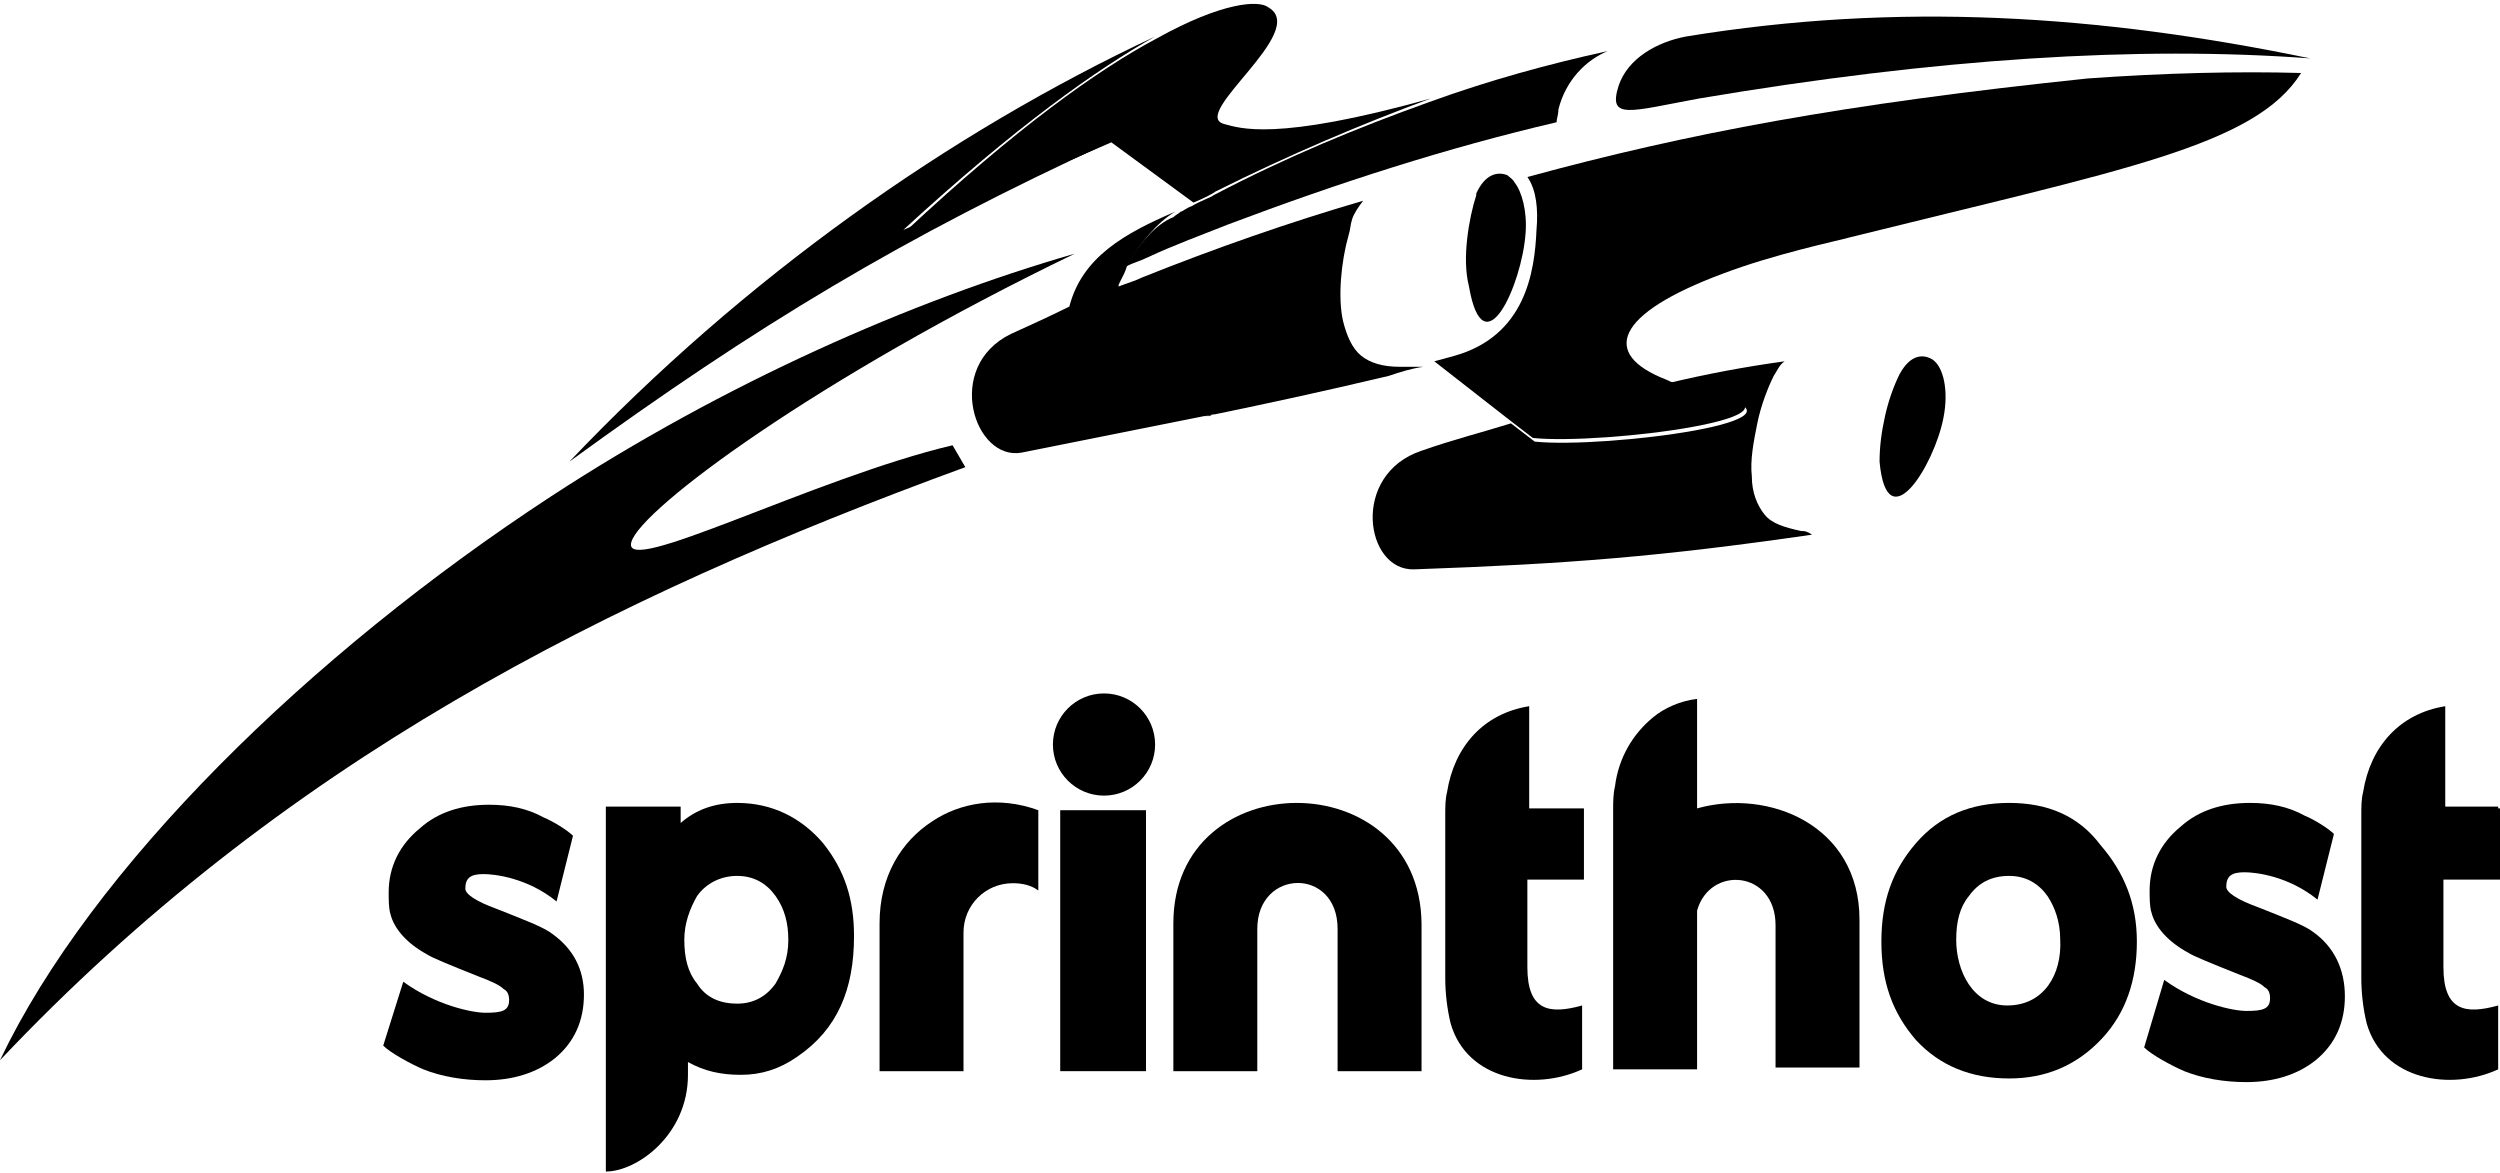 <svg version="1.1" id="Layer_1" xmlns="http://www.w3.org/2000/svg" x="0" y="0" width="137" height="64.3" xml:space="preserve"><style>.st0{fill:#000}</style><g id="XMLID_4583_"><g id="XMLID_4243_"><path class="st0" d="M60.8 7.8l-11.3 4.8C55.7 6.9 60.1 3.8 63.3 2 52 7.3 40.8 15.2 31.2 25.3 41.5 17.8 49.5 13 60.8 7.8z" id="XMLID_28_"/><path class="st0" d="M114.4 4.3c-13.4 1.4-21.9 3-30.7 5.4.5.7.6 1.8.5 2.9-.1 2.3-.6 5.8-4.5 6.9l-1.1.3 4.1 3.2 1.3 1c3.8.4 16.4-1.2 9.7-2.5-1-.2-1.8-.4-2.4-.7-3.6-1.4-2.8-3.6 3.1-5.8 2.9-1.1 6.3-1.8 7-2 14.9-3.7 22.2-5 24.7-9-3.5-.1-7.5 0-11.7.3z" id="XMLID_27_"/><path class="st0" d="M61.7 14.6c.4-.2.8-.3 1.2-.5 1.5-.7 2.9-1.2 4.4-1.8 6.1-2.3 12-4.2 18-5.6 0-.2.1-.4.1-.7.4-1.6 1.5-2.7 2.7-3.2-3.2.7-6.5 1.6-9.8 2.8-3.9 1.4-7.8 3-11.8 5.1-.1.1-.7.3-1.2.6-.3.1-.5.3-.6.3-.1.1-.3.2-.4.3-1 .4-1.9 1.5-2.6 2.7z" id="XMLID_26_"/></g><g id="XMLID_4101_"><path id="XMLID_53_" class="st0" d="M136.9 44.2H134v-5.5c-2.5.4-4.1 2.2-4.5 4.7-.1.4-.1.8-.1 1.3v8.9c0 .8.1 1.7.3 2.5.9 3.1 4.6 3.7 7.2 2.5v-3.5c-1.8.5-3 .3-3-2.1v-4.8h3.1v-3.9h-.1z"/><path id="XMLID_52_" class="st0" d="M93 44.3v-6c-.9.1-1.8.5-2.4 1-1.1.9-1.9 2.2-2.1 3.8-.1.4-.1.9-.1 1.3v14.2H93v-8.7c.7-2.5 4.3-2.2 4.3.8v7.8h4.6v-8.1c0-5.2-5-7.2-8.9-6.1z"/><path id="XMLID_49_" class="st0" d="M110.1 44c-2.1 0-3.8.7-5.1 2.2-1.3 1.5-1.9 3.2-1.9 5.4s.6 3.9 1.9 5.4c1.3 1.4 3 2.1 5.1 2.1 2 0 3.7-.7 5.1-2.2 1.3-1.4 1.9-3.2 1.9-5.3 0-2.1-.7-3.8-2-5.3-1.2-1.6-2.9-2.3-5-2.3zm-.1 11.1c-1.9 0-2.8-1.9-2.8-3.6 0-1 .2-1.8.7-2.4.5-.7 1.2-1.1 2.2-1.1.9 0 1.6.4 2.1 1.1.4.6.7 1.4.7 2.4.1 1.9-.9 3.6-2.9 3.6z"/><path id="XMLID_48_" class="st0" d="M126.8 51.1c-.5-.4-1.6-.8-3.1-1.4-1.1-.4-1.7-.8-1.7-1.1 0-.6.3-.8 1-.8.6 0 2.4.2 4 1.5l.9-3.6c-.3-.3-1.1-.8-1.6-1-.9-.5-1.9-.7-3-.7-1.5 0-2.8.4-3.8 1.3-1.1.9-1.7 2.1-1.7 3.5 0 .4 0 .9.1 1.2.2.8.9 1.6 2 2.2.3.2 1.3.6 2.8 1.2.8.3 1.2.5 1.4.7.2.1.3.3.3.6 0 .6-.4.7-1.3.7-.7 0-2.7-.4-4.5-1.7l-1.1 3.7c.4.4 1.5 1 2.2 1.3 1 .4 2.2.6 3.4.6 1.5 0 2.8-.4 3.8-1.2 1.1-.9 1.6-2.1 1.6-3.5 0-1.5-.6-2.7-1.7-3.5z"/></g><path id="XMLID_4098_" class="st0" d="M40.4 44c-1.3 0-2.3.4-3.1 1.1v-.9h-4.1v20c1.7 0 4.5-2 4.5-5.3v-.7c.9.5 1.8.7 2.9.7 1.1 0 2.1-.3 3.1-1 2.2-1.5 3.1-3.7 3.1-6.6 0-2-.5-3.6-1.7-5.1-1.2-1.4-2.8-2.2-4.7-2.2zm2.1 9.9c-.5.7-1.2 1.1-2.1 1.1-.9 0-1.7-.3-2.2-1.1-.5-.6-.7-1.4-.7-2.4 0-.9.3-1.7.7-2.4.5-.7 1.3-1.1 2.2-1.1.9 0 1.6.4 2.1 1.1.5.7.7 1.5.7 2.4 0 1-.3 1.7-.7 2.4z"/><path id="XMLID_4097_" class="st0" d="M51.1 45c-1.7 1.1-2.9 3-2.9 5.6v8.1h4.6v-7.6c0-1.5 1.2-2.7 2.7-2.7.5 0 1 .1 1.4.4v-4.4c-2.2-.8-4.3-.4-5.8.6z"/><path id="XMLID_4096_" class="st0" d="M30.3 51.2c-.5-.4-1.6-.8-3.1-1.4-1.1-.4-1.7-.8-1.7-1.1 0-.6.3-.8 1-.8.6 0 2.4.2 4 1.5l.9-3.6c-.3-.3-1.1-.8-1.6-1-.9-.5-1.9-.7-3-.7-1.5 0-2.8.4-3.8 1.3-1.1.9-1.7 2.1-1.7 3.5 0 .4 0 .9.1 1.2.2.8.9 1.6 2 2.2.3.2 1.3.6 2.8 1.2.8.3 1.2.5 1.4.7.2.1.3.3.3.6 0 .6-.4.7-1.3.7-.7 0-2.7-.4-4.5-1.7L21 57.3c.4.4 1.5 1 2.2 1.3 1 .4 2.2.6 3.4.6 1.5 0 2.8-.4 3.8-1.2 1.1-.9 1.6-2.1 1.6-3.5s-.6-2.5-1.7-3.3z"/><path id="XMLID_4095_" class="st0" d="M58.3 44.4h-.2v14.3h4.7V44.4h-.2z"/><circle id="XMLID_4094_" class="st0" cx="60.5" cy="40.8" r="2.8"/><path id="XMLID_4093_" class="st0" d="M83.8 44.2v-5.5c-2.5.4-4.1 2.2-4.5 4.7-.1.4-.1.8-.1 1.3v8.9c0 .8.1 1.7.3 2.5.9 3.1 4.6 3.7 7.2 2.5v-3.5c-1.8.5-3 .3-3-2.1v-4.8h3.1v-3.9h-3z"/><path id="XMLID_4092_" class="st0" d="M64.3 50.6v8.1h4.6v-7.8c0-3.3 4.4-3.4 4.4 0v7.8h4.6v-8.1c-.1-8.8-13.6-8.8-13.6 0z"/><path id="XMLID_4091_" class="st0" d="M52.2 24.4c-7.6 1.8-18.2 7.3-17.6 5.3.5-1.8 10.2-9 24.3-15.8-9 2.6-19.2 7.1-28.7 13.3C16.9 35.9 5 47.6 0 58.1c15.4-16.3 33.2-25.3 52.9-32.5l-.7-1.2z"/><path id="XMLID_4090_" class="st0" d="M66.6 22.7c-.2 0-.4.1-.6.1h.3s.1-.1.3-.1z"/><path id="XMLID_4088_" class="st0" d="M115.5 1.5c-.4 0-.9-.1-1.3-.1h.3c.3 0 .7 0 1 .1z"/><path id="XMLID_4087_" class="st0" d="M98.7 29.1c-.9-.2-1.6-.4-2-.9-.4-.5-.7-1.2-.7-2.1-.1-.9.1-1.9.3-2.9.2-1 .6-2 .9-2.6.2-.3.3-.6.6-.8-2.2.3-4.3.7-6.4 1.2.7.3 1.5.5 2.4.7 6.7 1.3-5.9 2.9-9.7 2.5l-1.3-1c-1.6.5-3.2.9-4.9 1.5-3.9 1.3-3.1 6.6-.4 6.5 8.5-.3 13.5-.7 21.8-1.9-.3-.2-.4-.2-.6-.2z"/><path id="XMLID_4086_" class="st0" d="M106.5 22.9c.3-1.5 0-2.8-.6-3.2-.5-.3-1.2-.3-1.8.8-.3.6-.6 1.4-.8 2.3-.2.9-.3 1.7-.3 2.5.4 4.4 3 .2 3.5-2.4z"/><path id="XMLID_4085_" class="st0" d="M60.9 7.8l4.5 3.3c.5-.2 1.1-.5 1.2-.6 4-2 8-3.7 11.8-5.1C69.8 7.8 67.9 7 67.1 6.8c-2-.5 4.7-5.1 2.4-6.4C69 0 67 .1 63.4 2.1 60.2 3.8 55.7 7 49.6 12.7l11.3-4.9z"/><path id="XMLID_4084_" class="st0" d="M78 20.1h-1.3c-.9 0-1.6-.2-2.1-.6-.5-.4-.8-1.1-1-1.9-.3-1.3-.1-3.3.3-4.7.1-.3.1-.6.2-.9.1-.3.3-.6.6-1-4.1 1.2-8.1 2.6-12.1 4.2-.4.2-.8.3-1.3.5v-.1l.3-.6c.1-.2.1-.3.2-.5.7-1.2 1.6-2.3 2.6-2.9-2.8 1.2-5.1 2.5-5.8 5.2-1 .5-2.1 1-3.2 1.5-3.7 1.8-2 7 .6 6.5l10-2c.2 0 .4-.1.6-.1 2.9-.6 5.7-1.2 9.5-2.1.6-.2 1.2-.4 1.9-.5z"/><path id="XMLID_4083_" class="st0" d="M83.6 12.8c.1-1.2-.2-2.3-.6-2.8-.1-.2-.3-.3-.4-.4-.5-.2-1.2-.1-1.7 1v.1c-.2.6-.4 1.5-.5 2.4-.1.9-.1 1.8.1 2.6.8 4.6 2.9-.1 3.1-2.9z"/><path id="XMLID_4082_" class="st0" d="M93.1 5.4c13-2.2 24.1-2.9 33.5-2.2C115 .8 104 .1 92.4 2c-1.6.3-3.2 1.2-3.7 2.7-.6 1.9.6 1.4 4.4.7z"/></g></svg>
